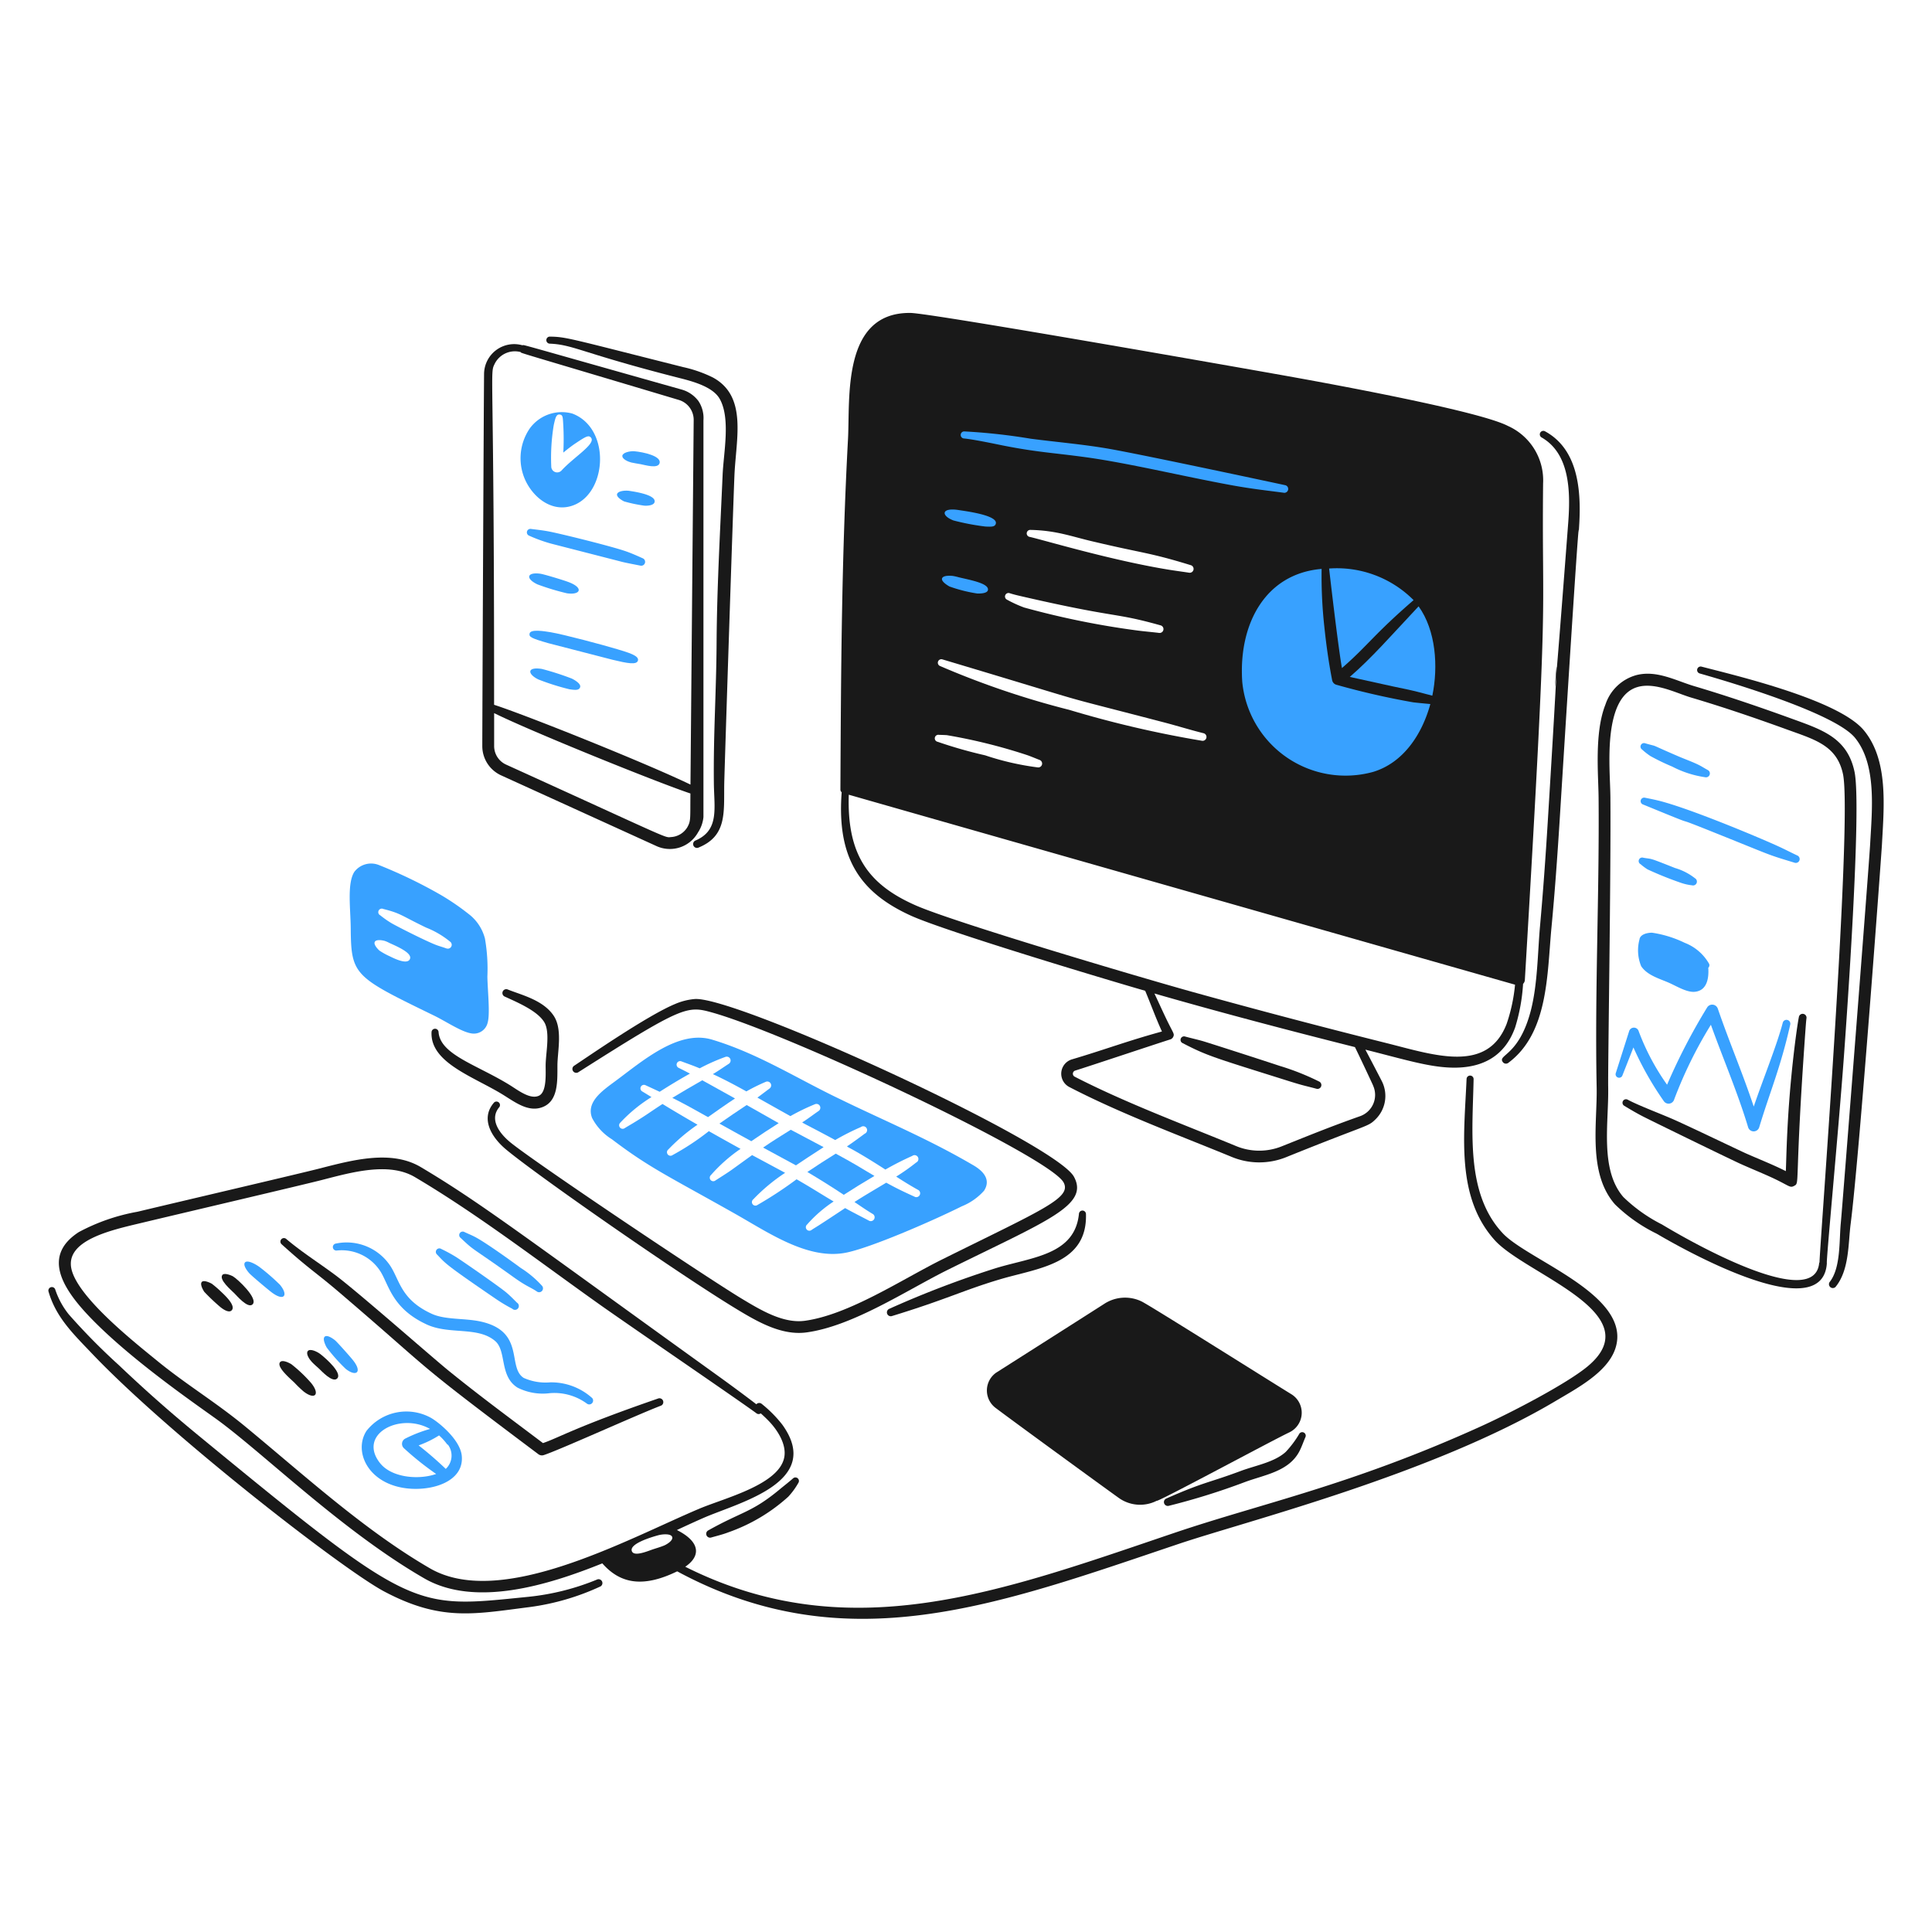 <svg viewBox="0 0 200 200" xmlns="http://www.w3.org/2000/svg"><path d="M159.741,50.045a6.163,6.163,0,0,0-3.648-5.954c-3.431-1.783-23.323-5.245-24.451-5.447-1.635-.292-35.226-6.224-37.389-6.249-7.159-.081-6.238,8.921-6.471,13.1-.66,12.286-.727,23.94-.783,36.246a.35.35,0,0,0,.131.272C86.615,88.8,89,92.392,94.321,94.8c3.586,1.619,20.175,6.6,24.229,7.766.594,1.42,1.066,2.744,1.734,4.215-3.559.974-5.987,1.9-9.316,2.884a1.551,1.551,0,0,0-.287,2.856c5.333,2.766,11.258,4.952,16.8,7.232a7.455,7.455,0,0,0,5.648.043c8.61-3.484,8.426-3.108,9.249-3.908a3.386,3.386,0,0,0,.672-3.959c-.357-.7-1.5-2.884-1.707-3.27,3.973.995,6.53,1.8,8.905,1.86,3.191.09,5.525-1.166,6.6-4.161a19.032,19.032,0,0,0,.82-4.51.6.6,0,0,0,.184-.4C160.422,58.224,159.586,65.753,159.741,50.045Zm-53.089,4.81c2.785.057,4.319.712,6.712,1.251,4.945,1.173,5.618,1.079,9.927,2.408a.4.4,0,0,1-.178.775c-.709-.109-1.416-.2-2.124-.315-5.981-.97-13.132-3.123-14.42-3.4A.364.364,0,0,1,106.652,54.855Zm-2.113,6.558c.439.141.882.24,1.329.343,10.015,2.306,9.307,1.586,14.288,2.984a.4.4,0,0,1-.158.781c-.755-.095-1.5-.152-2.256-.251a86.466,86.466,0,0,1-11.725-2.381,12.84,12.84,0,0,1-1.767-.808A.364.364,0,0,1,104.539,61.413Zm-6.966,6.851c17.965,5.368,9.609,3.043,22.973,6.53,1.363.357,2.706.778,4.074,1.116a.4.4,0,0,1-.173.777,110.769,110.769,0,0,1-13.749-3.2,88.488,88.488,0,0,1-13.373-4.537A.364.364,0,0,1,97.573,68.264ZM97.2,76.071c.276.008.544.014.82.033a57,57,0,0,1,8.341,2.074c.429.151.837.33,1.26.491a.4.4,0,0,1-.194.771,28.2,28.2,0,0,1-5.443-1.248,46.976,46.976,0,0,1-4.914-1.4A.364.364,0,0,1,97.2,76.071Zm44.937,36.3a2.335,2.335,0,0,1-1.369,3.186c-2.969,1.049-5.166,1.945-8.1,3.118a6.258,6.258,0,0,1-4.729-.043c-5.5-2.268-11.481-4.489-16.7-7.18a.342.342,0,0,1,.068-.627c1-.3,8.685-2.866,9.83-3.221a.513.513,0,0,0,.324-.287c.136-.321,0-.33-.745-1.88-.413-.86-.8-1.728-1.21-2.59,6.966,2,13.773,3.791,20.755,5.548C140.5,108.857,141.75,111.507,142.141,112.366Zm13.814-6.34c-1.989,5.064-7.391,3.221-12.306,1.979q-10.194-2.548-20.334-5.363c-5.984-1.673-24.6-7.2-28.514-8.92-4.887-2.146-7.132-5.213-6.931-11.459,1.929.559,66.844,19.069,68.971,19.667A17.631,17.631,0,0,1,155.955,106.026Z" fill="#191919"></path><path d="M50.453,101.1a18.265,18.265,0,0,0-.249-3.929,4.654,4.654,0,0,0-1.72-2.577,24.9,24.9,0,0,0-2.835-1.941,50.1,50.1,0,0,0-6.424-3.105,2.176,2.176,0,0,0-2.54.7c-.775,1.2-.392,3.851-.377,5.856.039,4.876.37,5.012,8.621,9.028C46.3,105.8,48.015,107,49.059,107a1.465,1.465,0,0,0,1.425-1.145C50.747,104.936,50.479,102.54,50.453,101.1Zm-8.017-1.821c-.281.634-1.665-.078-2.124-.3a7.435,7.435,0,0,1-1.025-.567c-.1-.088-.654-.61-.486-.916s.918-.125,1.019-.095a2.8,2.8,0,0,1,.447.192C40.937,97.908,42.72,98.626,42.436,99.275Zm3.761-1.1c-.354-.137-.709-.225-1.062-.361-.931-.354-3.673-1.725-4.575-2.232a9.863,9.863,0,0,1-1.192-.831.364.364,0,0,1,.311-.659c1.852.466,1.8.66,4.425,1.924A9.323,9.323,0,0,1,46.6,97.485.4.4,0,0,1,46.2,98.172Z" fill="#38a1ff"></path><path d="M44.673,106.846c-.151,3.2,4.428,4.63,7.444,6.51,1.312.818,2.7,1.869,4.18,1.194,1.509-.691,1.4-2.714,1.408-4.279.008-1.442.552-3.722-.391-5.126-1.1-1.641-3.355-2.146-4.79-2.728a.4.4,0,0,0-.314.73c1.369.628,3.378,1.47,4.114,2.64.655,1.041.174,3.183.161,4.474-.006.893.132,2.791-.7,3.17-.911.418-2.185-.594-3.025-1.112-3.427-2.113-7.192-3.137-7.36-5.483A.364.364,0,0,0,44.673,106.846Z" fill="#191919"></path><path d="M59.258,42.816a4.093,4.093,0,0,0-4.415,1.534,5.462,5.462,0,0,0-.362,5.565c.846,1.637,2.5,2.9,4.315,2.552C62.813,51.683,63.444,44.414,59.258,42.816Zm-1.13,5.892a.613.613,0,0,1-1.062-.427,20.508,20.508,0,0,1,.262-4.3c.154-.663.233-1.116.615-1.069.335.041.318.278.371,1.154a26.726,26.726,0,0,1,0,2.788c.347-.292.909-.727,1.233-.94,1.055-.7,1.376-.911,1.629-.613C61.727,45.942,59.415,47.3,58.128,48.708Z" fill="#38a1ff"></path><path d="M65.343,47.876c.312.075.64.113.965.174.513.1,1.752.477,1.957-.065.3-.782-1.743-1.2-2.59-1.27-.463-.039-1.214.136-1.249.461C64.387,47.54,65.069,47.809,65.343,47.876Z" fill="#38a1ff"></path><path d="M64.617,51.909a15.335,15.335,0,0,0,2.075.436c.265.024,1,0,1.072-.383.148-.713-1.877-1.035-2.61-1.147-.459-.071-1.209.018-1.277.347S64.513,51.867,64.617,51.909Z" fill="#38a1ff"></path><path d="M54.775,55.453a15.67,15.67,0,0,0,2.265.82c.114.032,7.279,1.868,7.392,1.9.511.124,1.524.311,1.868.382a.4.4,0,0,0,.247-.756c-.488-.22-1.192-.536-1.791-.741-1.458-.5-5.994-1.631-7.661-1.985-.859-.182-1.511-.234-2.132-.319A.364.364,0,0,0,54.775,55.453Z" fill="#38a1ff"></path><path d="M55.627,60.491a25.322,25.322,0,0,0,3.064.927c1.451.208,1.767-.6.062-1.2-.732-.259-2.457-.773-2.794-.822C54.593,59.194,54.328,59.862,55.627,60.491Z" fill="#38a1ff"></path><path d="M56.743,66.577c.1.028,6.412,1.661,6.67,1.722,1.54.372,2.506.557,2.629.074.129-.5-1-.821-2.115-1.159-1.547-.467-5.59-1.543-6.931-1.767-.673-.109-2.08-.342-2.175.138C54.753,65.935,54.979,66.071,56.743,66.577Z" fill="#38a1ff"></path><path d="M55.736,70.338a25.031,25.031,0,0,0,3.211,1.015c.586.083.989.13,1.107-.211.132-.394-.722-.829-.858-.895a28.9,28.9,0,0,0-3.107-1C54.519,69,54.6,69.788,55.736,70.338Z" fill="#38a1ff"></path><path d="M72.3,41.513a3.279,3.279,0,0,0-1.724-1.183c-17.254-4.865-16.43-4.678-16.461-4.577a3.116,3.116,0,0,0-4.005,2.96c-.035,3.561-.177,34.586-.183,38.523a3.328,3.328,0,0,0,1.95,3.029l16.084,7.322a3.334,3.334,0,0,0,4.3-1.421,3.508,3.508,0,0,0,.56-1.587V43.5A3.177,3.177,0,0,0,72.3,41.513ZM51.2,37.682a2.331,2.331,0,0,1,2.718-1.23c-.03.1-.8-.178,16.354,4.95a2.153,2.153,0,0,1,1.538,2.092L71.477,81.22c-4.717-2.274-17.141-7.238-20.328-8.26C51.162,37.666,50.674,38.761,51.2,37.682Zm19.989,47.89a2.105,2.105,0,0,1-1.693,1.079c-.755.055.427.467-17.106-7.5a2.106,2.106,0,0,1-1.236-1.919c0-.868,0-2.029,0-3.41,3.831,1.9,16.883,7.173,20.319,8.32C71.446,84.669,71.526,84.954,71.185,85.572Z" fill="#191919"></path><path d="M56.907,35.575c2.469.1,3.31.986,13.536,3.585,1.356.344,3.349.9,4.048,2.11,1.161,2.007.414,5.581.315,7.876-.246,5.676-.589,11.613-.625,17.481-.031,5.013-.339,9.292-.282,14.467.029,2.61.584,4.872-1.939,5.932a.4.4,0,0,0,.3.736c3.05-1.212,2.659-3.7,2.714-6.664.025-1.345.907-28.409,1.056-31.9.165-3.816,1.358-8.173-2.238-10.123a13.41,13.41,0,0,0-3.058-1.07c-11.842-2.983-12.1-3.129-13.8-3.159A.364.364,0,0,0,56.907,35.575Z" fill="#191919"></path><path d="M169.988,77.592a7.189,7.189,0,0,0,.86.674,22.746,22.746,0,0,0,2.26,1.091,10.647,10.647,0,0,0,3.405,1.1.4.4,0,0,0,.265-.75c-.336-.182-.645-.388-.993-.555-.669-.322-1.376-.569-2.064-.866-3.357-1.446-1.815-.884-3.393-1.334A.364.364,0,0,0,169.988,77.592Z" fill="#38a1ff"></path><path d="M170.1,83.285c7.326,3.012,1.633.6,7.489,2.951,6.222,2.494,5.162,2.149,8.209,3.079a.4.4,0,0,0,.288-.741c-.641-.3-1.266-.626-1.913-.925-1.805-.837-9.446-4.058-12.613-4.8-.417-.1-.831-.181-1.25-.264A.364.364,0,0,0,170.1,83.285Z" fill="#38a1ff"></path><path d="M169.836,89.463a5.5,5.5,0,0,0,.719.536,36.668,36.668,0,0,0,3.419,1.378,5.311,5.311,0,0,0,1.18.27.4.4,0,0,0,.311-.73,6.1,6.1,0,0,0-2.066-1.06c-2.829-1.123-2.275-.891-3.266-1.06A.365.365,0,0,0,169.836,89.463Z" fill="#38a1ff"></path><path d="M172.575,112.29a62.591,62.591,0,0,1,4.136-7.98.615.615,0,0,1,1.116.105c1.2,3.492,2.524,6.557,3.72,10.135,1-2.942,2.394-6.339,3.013-8.71a.4.4,0,0,1,.773.188c-1,4.474-2.113,7-3.219,10.665a.6.6,0,0,1-1.149,0c-1.043-3.481-2.606-7.141-3.854-10.608a44.57,44.57,0,0,0-3.806,7.745.6.6,0,0,1-1.083.136,32.95,32.95,0,0,1-3.13-5.534l-1.144,2.907a.364.364,0,0,1-.685-.245l1.392-4.369a.516.516,0,0,1,.984.035A24.1,24.1,0,0,0,172.575,112.29Z" fill="#38a1ff"></path><path d="M176.919,99.761A4.964,4.964,0,0,0,174.4,97.6a11.678,11.678,0,0,0-3.384-1.047c-.514,0-1.239.175-1.3.711a4.324,4.324,0,0,0,.179,2.759c.633.943,1.872,1.276,2.827,1.693.831.359,1.892,1.04,2.732.953,1.194-.117,1.472-1.291,1.386-2.483A.361.361,0,0,0,176.919,99.761Z" fill="#38a1ff"></path><path d="M184.869,121.236c.067-1.411.092-5.535.734-11.393.235-2.169.51-4.07.627-4.613a.4.4,0,0,1,.78.153c-.031.2-.062.59-.1,1.112-1.187,16.463-.535,15.925-1.2,16.277-.45.241-.5-.062-2.493-.963-1-.453-2.021-.867-3-1.307-1-.447-9.253-4.469-10.2-4.959-.642-.333-1.261-.7-1.873-1.07a.363.363,0,0,1,.361-.631c1.134.611,3.51,1.494,4.848,2.092,1.735.774,6.621,3.122,7.361,3.454C182.039,119.978,183.568,120.574,184.869,121.236Z" fill="#191919"></path><path d="M98.7,53.877a24.816,24.816,0,0,0,3.309.63c.63.03.985.039,1.075-.288.246-.863-2.971-1.285-3.861-1.421C97.414,52.523,97.409,53.384,98.7,53.877Z" fill="#38a1ff"></path><path d="M98.3,60.717a15.4,15.4,0,0,0,2.851.721c.117.007,1.037.041,1.118-.35.148-.714-1.936-1.06-3.048-1.336a5.108,5.108,0,0,0-.6-.133c-.18-.022-.992-.084-1.1.258S98.2,60.667,98.3,60.717Z" fill="#38a1ff"></path><path d="M99.788,45.39c1.055.1,3.325.586,4.023.725,3.542.7,5.088.742,8.468,1.2,4.436.6,10.057,1.966,15.136,2.9,2.228.409,3.759.561,5.524.8a.4.4,0,0,0,.123-.785s-14.23-3.053-18.147-3.751c-2.679-.474-5.417-.7-8.216-1.063a61.343,61.343,0,0,0-6.858-.755A.364.364,0,0,0,99.788,45.39Z" fill="#38a1ff"></path><path d="M139.73,70.074c8.737,1.953,4.627.925,8.544,1.943.627-3.01.371-6.762-1.422-9.249C143.988,65.82,142,68.111,139.73,70.074Z" fill="#38a1ff"></path><path d="M138.917,69.157c2.633-2.278,3.234-3.408,7.417-7.032a11.2,11.2,0,0,0-8.744-3.272C137.63,59.246,138.509,66.859,138.917,69.157Z" fill="#38a1ff"></path><path d="M146.268,72.7a80.054,80.054,0,0,1-7.972-1.827.617.617,0,0,1-.392-.458c-.357-1.818-.612-3.657-.806-5.505a48.109,48.109,0,0,1-.285-6.016c-5.873.494-8.616,5.765-8.217,11.67A10.738,10.738,0,0,0,142.168,79.9c3.123-.954,5.047-3.9,5.9-7.018C147.964,72.874,146.547,72.741,146.268,72.7Z" fill="#38a1ff"></path><path d="M122.443,107.991c2.559,1.325,3.188,1.473,10.9,3.9,1.685.53,1.762.5,2.951.821a.4.4,0,0,0,.274-.746,25.92,25.92,0,0,0-4.1-1.627c-2.264-.753-7.584-2.46-7.977-2.57-.594-.167-1.188-.3-1.784-.46A.364.364,0,0,0,122.443,107.991Z" fill="#191919"></path><path d="M133.469,148.279a2.25,2.25,0,0,0,.2-3.957c-2.967-1.828-14.2-8.912-15.449-9.576a3.936,3.936,0,0,0-3.92.235c-2.027,1.3-11.2,7.132-11.2,7.132a2.255,2.255,0,0,0-.055,3.619c1.691,1.282,11.22,8.226,12.763,9.327a3.793,3.793,0,0,0,3.935.3C119.746,155.566,131.7,149.114,133.469,148.279ZM117.638,135.83a2.787,2.787,0,0,0-2.678.184c-11.9,7.6-11.25,7.035-11.467,7.446a1.039,1.039,0,0,0-.015.94c.223.465-.063-.038,12.861,9.945a2.971,2.971,0,0,0,3.073.357l0-.029c4.508-2.33,9.029-5.287,13.549-7.464a1.055,1.055,0,0,0,.081-1.862C130.058,143.524,118.857,136.515,117.638,135.83Z" fill="#191919"></path><path d="M134.518,148.4A10.424,10.424,0,0,1,133.1,150.3c-1.175,1.072-3.1,1.393-4.65,1.971-3.358,1.255-3.767,1.107-7.743,2.868a.4.4,0,0,0,.266.747,70.542,70.542,0,0,0,7.9-2.464c2.061-.765,4.6-1.094,5.676-3.254.233-.468.4-.971.6-1.423A.364.364,0,0,0,134.518,148.4Z" fill="#191919"></path><path d="M159.582,45.282c2.9,1.663,3.014,5.508,2.759,8.835-2.926,38.529.172-6.288-2.119,30.983-.221,3.6-.478,7.193-.8,10.783-.243,2.712-.245,6-.954,8.739-1.228,4.736-3.483,4.546-2.891,5.33a.4.4,0,0,0,.557.078c4.168-3.089,4.015-9.187,4.476-14.036.342-3.6.6-7.209.829-10.819,2.6-41.68,1.815-26.762,2.048-30.982.208-3.751-.24-7.746-3.551-9.547A.364.364,0,0,0,159.582,45.282Z" fill="#191919"></path><path d="M189.116,130.764c-.1,0,1.191-13.579,1.756-21.274.269-3.68,1.872-25.952,1.108-29.591-.74-3.527-3.334-4.352-6.537-5.515-3.285-1.192-6.683-2.353-10.046-3.351-1.888-.56-3.876-1.679-5.972-1.153a4.67,4.67,0,0,0-3.231,3.058c-1.155,2.9-.73,7.259-.709,9.6.09,10-.4,20-.2,30.011.076,3.757-.937,8.9,1.9,12.129a16.511,16.511,0,0,0,4.3,3.027C176.716,130.77,188.723,136.853,189.116,130.764Zm-.758-.058h-.034c-.4,4.889-12.083-1.419-16.28-3.951a16.185,16.185,0,0,1-3.992-2.835c-2.466-2.854-1.5-7.69-1.573-11.393-.037-2,.295-22,.229-30-.015-1.924-.343-5.269.263-7.937,1.3-5.723,5.706-3.087,8.077-2.384,3.374,1,6.669,2.125,9.977,3.326,2.852,1.034,5.136,1.64,5.763,4.615C191.8,84.984,188.25,130.706,188.358,130.706Z" fill="#191919"></path><path d="M175.955,69.717c3.184.905,14,4.114,16.077,6.665,2.25,2.768,1.764,7.388,1.568,10.951-.128,2.351-2.885,37.691-3.04,39.266-.181,1.837.013,4.67-1.169,6.134a.4.4,0,0,0,.614.5c1.444-1.738,1.315-4.52,1.572-6.52.916-7.124,3.183-38.21,3.243-39.317.214-3.97.67-8.693-1.858-11.774-2.613-3.185-13.284-5.692-16.815-6.611A.364.364,0,0,0,175.955,69.717Z" fill="#191919"></path><path d="M51.15,114.127c-1.412,1.6-.371,3.529,1.254,4.881,3.318,2.76,18,12.968,23.835,16.5,2.206,1.336,4.684,2.768,7.246,2.423,4.831-.654,10.372-4.368,14.6-6.465,10.249-5.079,14.684-6.672,13.1-9.632-1.846-3.512-34.953-18.71-39.26-18.416a6.557,6.557,0,0,0-2.049.52c-2.892,1.2-9.164,5.548-10.467,6.405a.4.4,0,0,0,.431.67c10.844-6.891,11.282-6.924,13.875-6.2,7.986,2.237,34.971,14.915,36.391,17.6.861,1.605-2.208,2.816-12.568,7.959-4.157,2.062-9.65,5.729-14.224,6.355-2.223.3-4.549-1.1-6.46-2.247-3.661-2.2-20.938-13.775-23.914-16.136-1.284-1.018-2.312-2.492-1.245-3.742A.364.364,0,0,0,51.15,114.127Z" fill="#191919"></path><path d="M111.692,125.654c-.427,4.242-4.8,4.475-8.566,5.613A101.994,101.994,0,0,0,92.032,135.5a.4.4,0,0,0,.27.747c5.662-1.73,7.441-2.686,11.177-3.8,3.929-1.176,9.09-1.559,8.94-6.763A.364.364,0,0,0,111.692,125.654Z" fill="#191919"></path><path d="M80.609,116.268c-1.1-.616-2.2-1.246-3.314-1.875-1.146.77-1.7,1.125-2.82,1.919.931.524,3.132,1.736,3.3,1.825C78.58,117.576,79.831,116.753,80.609,116.268Z" fill="#38a1ff"></path><path d="M85.261,118.752c-1.134-.6-2.272-1.195-3.4-1.8-1.362.853-1.752,1.088-2.867,1.844.894.477,3.159,1.707,3.4,1.842C82.693,120.432,84.6,119.168,85.261,118.752Z" fill="#38a1ff"></path><path d="M76.089,113.712c-.413-.232-3-1.67-3.389-1.881-1.035.594-2.079,1.191-3.1,1.819,1.14.563,2.43,1.285,3.692,1.994C73.863,115.235,75.281,114.239,76.089,113.712Z" fill="#38a1ff"></path><path d="M86.516,119.424c-1.29.818-1.8,1.13-2.938,1.9,1.388.824,2.568,1.568,3.769,2.364.989-.64,1.98-1.256,3.173-1.955C88.844,120.732,88.38,120.434,86.516,119.424Z" fill="#38a1ff"></path><path d="M100.684,120.584c-4.652-2.721-9.195-4.593-13.716-6.8-4.445-2.12-8.458-4.717-13.251-6.161-3.5-1.05-7.217,2.229-9.995,4.277-1.35,1-3.074,2.172-2.429,3.831a5.677,5.677,0,0,0,2.054,2.208c3.906,2.969,5.8,3.79,12.746,7.71,3.438,1.939,7.494,4.766,11.4,4.044,2.5-.459,9.006-3.287,12.077-4.819a6.135,6.135,0,0,0,2.293-1.606C102.389,122.472,102.308,121.5,100.684,120.584Zm-5.939,3.33c-1.525-.691-2.12-1-3-1.483-1.328.8-2.21,1.305-3.29,2,.635.427,1.262.868,1.921,1.256a.4.4,0,0,1-.389.693c-.831-.441-1.674-.859-2.5-1.32-3.5,2.321-2.838,1.844-3.467,2.258a.364.364,0,0,1-.47-.556,13.568,13.568,0,0,1,2.748-2.384c-1.335-.788-2.148-1.33-3.836-2.3a40.623,40.623,0,0,1-4.038,2.653.364.364,0,0,1-.449-.573,19.015,19.015,0,0,1,3.3-2.747c-.065-.036-2.341-1.26-3.416-1.834-.361.253-1.8,1.3-2.165,1.56-.511.358-1.322.862-1.623,1.06a.365.365,0,0,1-.474-.555,16.207,16.207,0,0,1,3.064-2.712q-1.647-.907-3.282-1.833a26.386,26.386,0,0,1-3.756,2.477.364.364,0,0,1-.441-.579,19.126,19.126,0,0,1,3.025-2.566c-.716-.411-2.5-1.449-3.622-2.145-1.37.885-1.563,1.081-3.038,1.977-.293.179-.584.342-.875.523a.365.365,0,0,1-.456-.569,15.56,15.56,0,0,1,3.224-2.644c-.319-.2-.638-.395-.961-.589a.364.364,0,0,1,.34-.643c.492.226.982.452,1.469.682,1.025-.656,2.072-1.29,3.134-1.88-.388-.206-.778-.407-1.173-.6a.365.365,0,0,1,.283-.672c.728.275,1.14.407,1.9.724a20.492,20.492,0,0,1,2.655-1.181.4.4,0,0,1,.365.707c-.587.381-1.066.721-1.655,1.074,1.187.548,2.319,1.151,3.468,1.789a19.572,19.572,0,0,1,2.01-.993.4.4,0,0,1,.4.685c-.262.194-1.1.831-1.268.95.956.541,3.229,1.814,3.415,1.916a22.259,22.259,0,0,1,2.544-1.233.4.4,0,0,1,.389.693c-.533.365-1.045.758-1.593,1.117-.206.135-.488-.142,3.3,1.9a24.823,24.823,0,0,1,2.656-1.344.4.4,0,1,1,.4.685c-.126.092-1.21.9-1.741,1.249-.252.167-.21-.17,3.878,2.466a30.63,30.63,0,0,1,2.775-1.41.4.4,0,1,1,.416.678,22.043,22.043,0,0,1-2.071,1.461c.758.492,1.523.967,2.309,1.4A.4.4,0,0,1,94.745,123.914Z" fill="#38a1ff"></path><path d="M47.688,128.151c1.564,1.475.882.767,5.512,4.085,1.34.96,1.715,1.007,2.38,1.462a.4.4,0,0,0,.53-.592,10.6,10.6,0,0,0-2.2-1.847c-1.194-.882-3.655-2.637-4.687-3.186-.373-.2-.754-.351-1.136-.53A.364.364,0,0,0,47.688,128.151Z" fill="#38a1ff"></path><path d="M45.253,129.879c.89.93.769.96,6.054,4.568a16.754,16.754,0,0,0,1.722,1.033.4.4,0,1,0,.484-.629c-.358-.365-.734-.744-1.128-1.074-.795-.652-4.256-3.058-5.177-3.654a15.872,15.872,0,0,0-1.52-.827A.364.364,0,0,0,45.253,129.879Z" fill="#38a1ff"></path><path d="M34.844,129.457a4.75,4.75,0,0,1,4.54,2.163c.883,1.407,1.2,3.843,4.813,5.5,2.361,1.074,5.283.164,7.071,1.712,1.191,1.032.413,3.64,2.313,4.819a5.785,5.785,0,0,0,3.341.569,5.682,5.682,0,0,1,3.825,1.076.4.4,0,0,0,.559-.567,6.315,6.315,0,0,0-4.363-1.627,5.58,5.58,0,0,1-2.726-.46c-1.742-1.106.188-4.8-4.438-5.833-1.665-.371-3.663-.16-5.073-.8-3.249-1.478-3.325-3.527-4.34-5.024a5.428,5.428,0,0,0-5.646-2.241A.364.364,0,0,0,34.844,129.457Z" fill="#38a1ff"></path><path d="M56.209,149.388c1.661-.564,3.288-1.635,11.963-4.629a.4.4,0,0,1,.27.748c-2.264.85-10.676,4.662-12.165,5.127a.6.6,0,0,1-.541-.093c-13.626-10.226-10.347-7.98-20.519-16.674-2.645-2.261-3.119-2.4-6.064-5.062a.364.364,0,0,1,.48-.548c1.6,1.356,3.386,2.48,5.071,3.734,2.309,1.721,9.983,8.482,11.757,9.92C49.6,144.458,52.645,146.7,56.209,149.388Z" fill="#191919"></path><path d="M25.8,131.8c.252.281,1.769,1.548,2.192,1.883,1.4,1.127,1.922.434.983-.691a22.136,22.136,0,0,0-2.058-1.792c-.405-.311-1.3-.813-1.556-.511S25.694,131.68,25.8,131.8Z" fill="#38a1ff"></path><path d="M24.272,133.892c.228.226,1.358,1.565,1.851,1.157.691-.572-1.528-2.652-2.025-2.934-.1-.054-.861-.4-1.074-.136C22.637,132.469,23.932,133.551,24.272,133.892Z" fill="#191919"></path><path d="M21.152,133.735a20.639,20.639,0,0,0,1.614,1.534c.308.259.906.668,1.2.394.517-.48-.727-1.614-1.106-1.969a10.607,10.607,0,0,0-.93-.8c-.1-.06-.811-.426-1.035-.192C20.656,132.953,21.077,133.632,21.152,133.735Z" fill="#191919"></path><path d="M33.825,139.5a17.968,17.968,0,0,0,1.973,2.214c1.092.858,1.769.329.683-.981-.362-.441-1.569-1.791-1.784-1.974-.1-.087-.792-.628-1.076-.391S33.756,139.384,33.825,139.5Z" fill="#38a1ff"></path><path d="M32.275,140.981c.245.26.519.487.779.728.216.2,1.349,1.447,1.833,1.009.6-.539-1.092-2.045-1.685-2.514-.37-.294-1.1-.629-1.336-.347S32.031,140.721,32.275,140.981Z" fill="#191919"></path><path d="M30.478,143.132a11.811,11.811,0,0,0,.955.916c1.183.915,1.723.292.784-.871a14.828,14.828,0,0,0-2.048-1.948c-.208-.136-.942-.512-1.177-.219C28.6,141.5,30.022,142.694,30.478,143.132Z" fill="#191919"></path><path d="M47.8,150.687c-.165-1.626-2.316-3.407-3.166-3.9a5.254,5.254,0,0,0-6.7,1.344c-1.347,2.1.124,5.435,4.113,5.937C44.71,154.4,48.078,153.38,47.8,150.687Zm-8.481.747c-2.313-2.985,2.087-5.261,5.2-3.511a14.243,14.243,0,0,0-2.568,1,.612.612,0,0,0-.132,1,30.779,30.779,0,0,0,3.331,2.661C43.328,153.224,40.509,152.972,39.321,151.434Zm6.826.626a36.231,36.231,0,0,0-2.81-2.433,10.6,10.6,0,0,0,2.117-1.034,5.791,5.791,0,0,1,.787.855.364.364,0,0,0,.148.128A1.888,1.888,0,0,1,46.147,152.06Z" fill="#38a1ff"></path><path d="M155.555,127.657c-3.821-4.084-3.119-10.4-3.008-15.938a.364.364,0,0,0-.728-.023c-.258,5.921-1.106,12.231,2.926,16.7,3.217,3.548,16.2,7.564,9.6,13.055-2.126,1.769-7.848,4.767-11.252,6.3-13.325,6.016-22.409,7.853-31.491,10.921-17.986,6.095-33.688,12.034-50.666,3.516,1.59-1.073,1.622-2.55-.865-3.8.985-.459,1.91-.886,2.757-1.255,3.656-1.6,12.466-3.7,8.143-9.671a12.889,12.889,0,0,0-2.113-2.128.4.4,0,0,0-.561.035c-1.392-1.066-2.8-2.1-4.227-3.126-19.927-14.341-24.364-17.776-30.51-21.426-3.071-1.823-7.081-.725-10.541.161-1.868.48-14.416,3.416-18.8,4.464a20.421,20.421,0,0,0-6.064,2.105c-3.7,2.4-1.873,5.662,1.2,8.851,4.451,4.626,11.766,9.542,13.413,10.774,4.947,3.689,12.843,11.421,21.138,16.213,5.257,3.04,12.818.723,18.444-1.546,1.738,1.97,4.02,2.647,7.752.825,17.508,9.451,33.189,3.462,51.891-2.831,7.011-2.365,26.261-7.2,39.07-14.818,2.182-1.3,5.315-2.939,6.147-5.384C169.083,134.106,158.183,130.485,155.555,127.657ZM44.5,162.348C37.692,158.4,31.465,152.679,25.3,147.6c-3.09-2.531-6.056-4.295-9.047-6.745-2.327-1.9-8.15-6.5-8.85-9.455-.711-3,4.108-4.056,7.1-4.771,4.382-1.048,16.943-3.994,18.816-4.477,3.041-.781,6.922-1.9,9.629-.3,6.575,3.887,12.953,8.817,19.414,13.393,3.71,2.608,14.4,9.908,15.953,11.065a.365.365,0,0,0,.439,0c.284.257.565.519.83.794.933.969,1.857,2.44,1.6,3.767-.545,2.82-6.155,4.2-8.77,5.3C64.869,159.36,51.856,166.608,44.5,162.348Zm24.215-2.343c-.355.147-.732.252-1.1.373-.5.165-1.928.79-2.192.229-.361-.767,1.923-1.465,2.742-1.684.476-.124,1.3-.169,1.419.183S69.066,159.86,68.719,160.005Z" fill="#191919"></path><path d="M5.016,133.676c.769,2.7,2.585,4.423,4.508,6.445,8,8.412,25.965,22.361,30.263,24.636,5.883,3.113,9.288,2.333,15.092,1.6a25.268,25.268,0,0,0,7.285-2.132.4.4,0,0,0-.312-.73,25.338,25.338,0,0,1-7.091,1.8c-12.015,1.2-11.779,1.749-34.217-16.693-3.246-2.669-5.762-4.928-8.273-7.312a65.46,65.46,0,0,1-5.151-5.225,8.284,8.284,0,0,1-1.407-2.592A.364.364,0,0,0,5.016,133.676Z" fill="#191919"></path><path d="M82.089,153.046c-.319.287-1.071.881-1.272,1.048-2.988,2.5-3.933,2.331-7.51,4.338a.4.4,0,0,0,.3.734c.606-.171,1.261-.331,1.841-.558a18.16,18.16,0,0,0,6.156-3.671,7.608,7.608,0,0,0,1.043-1.431A.364.364,0,0,0,82.089,153.046Z" fill="#191919"></path></svg>